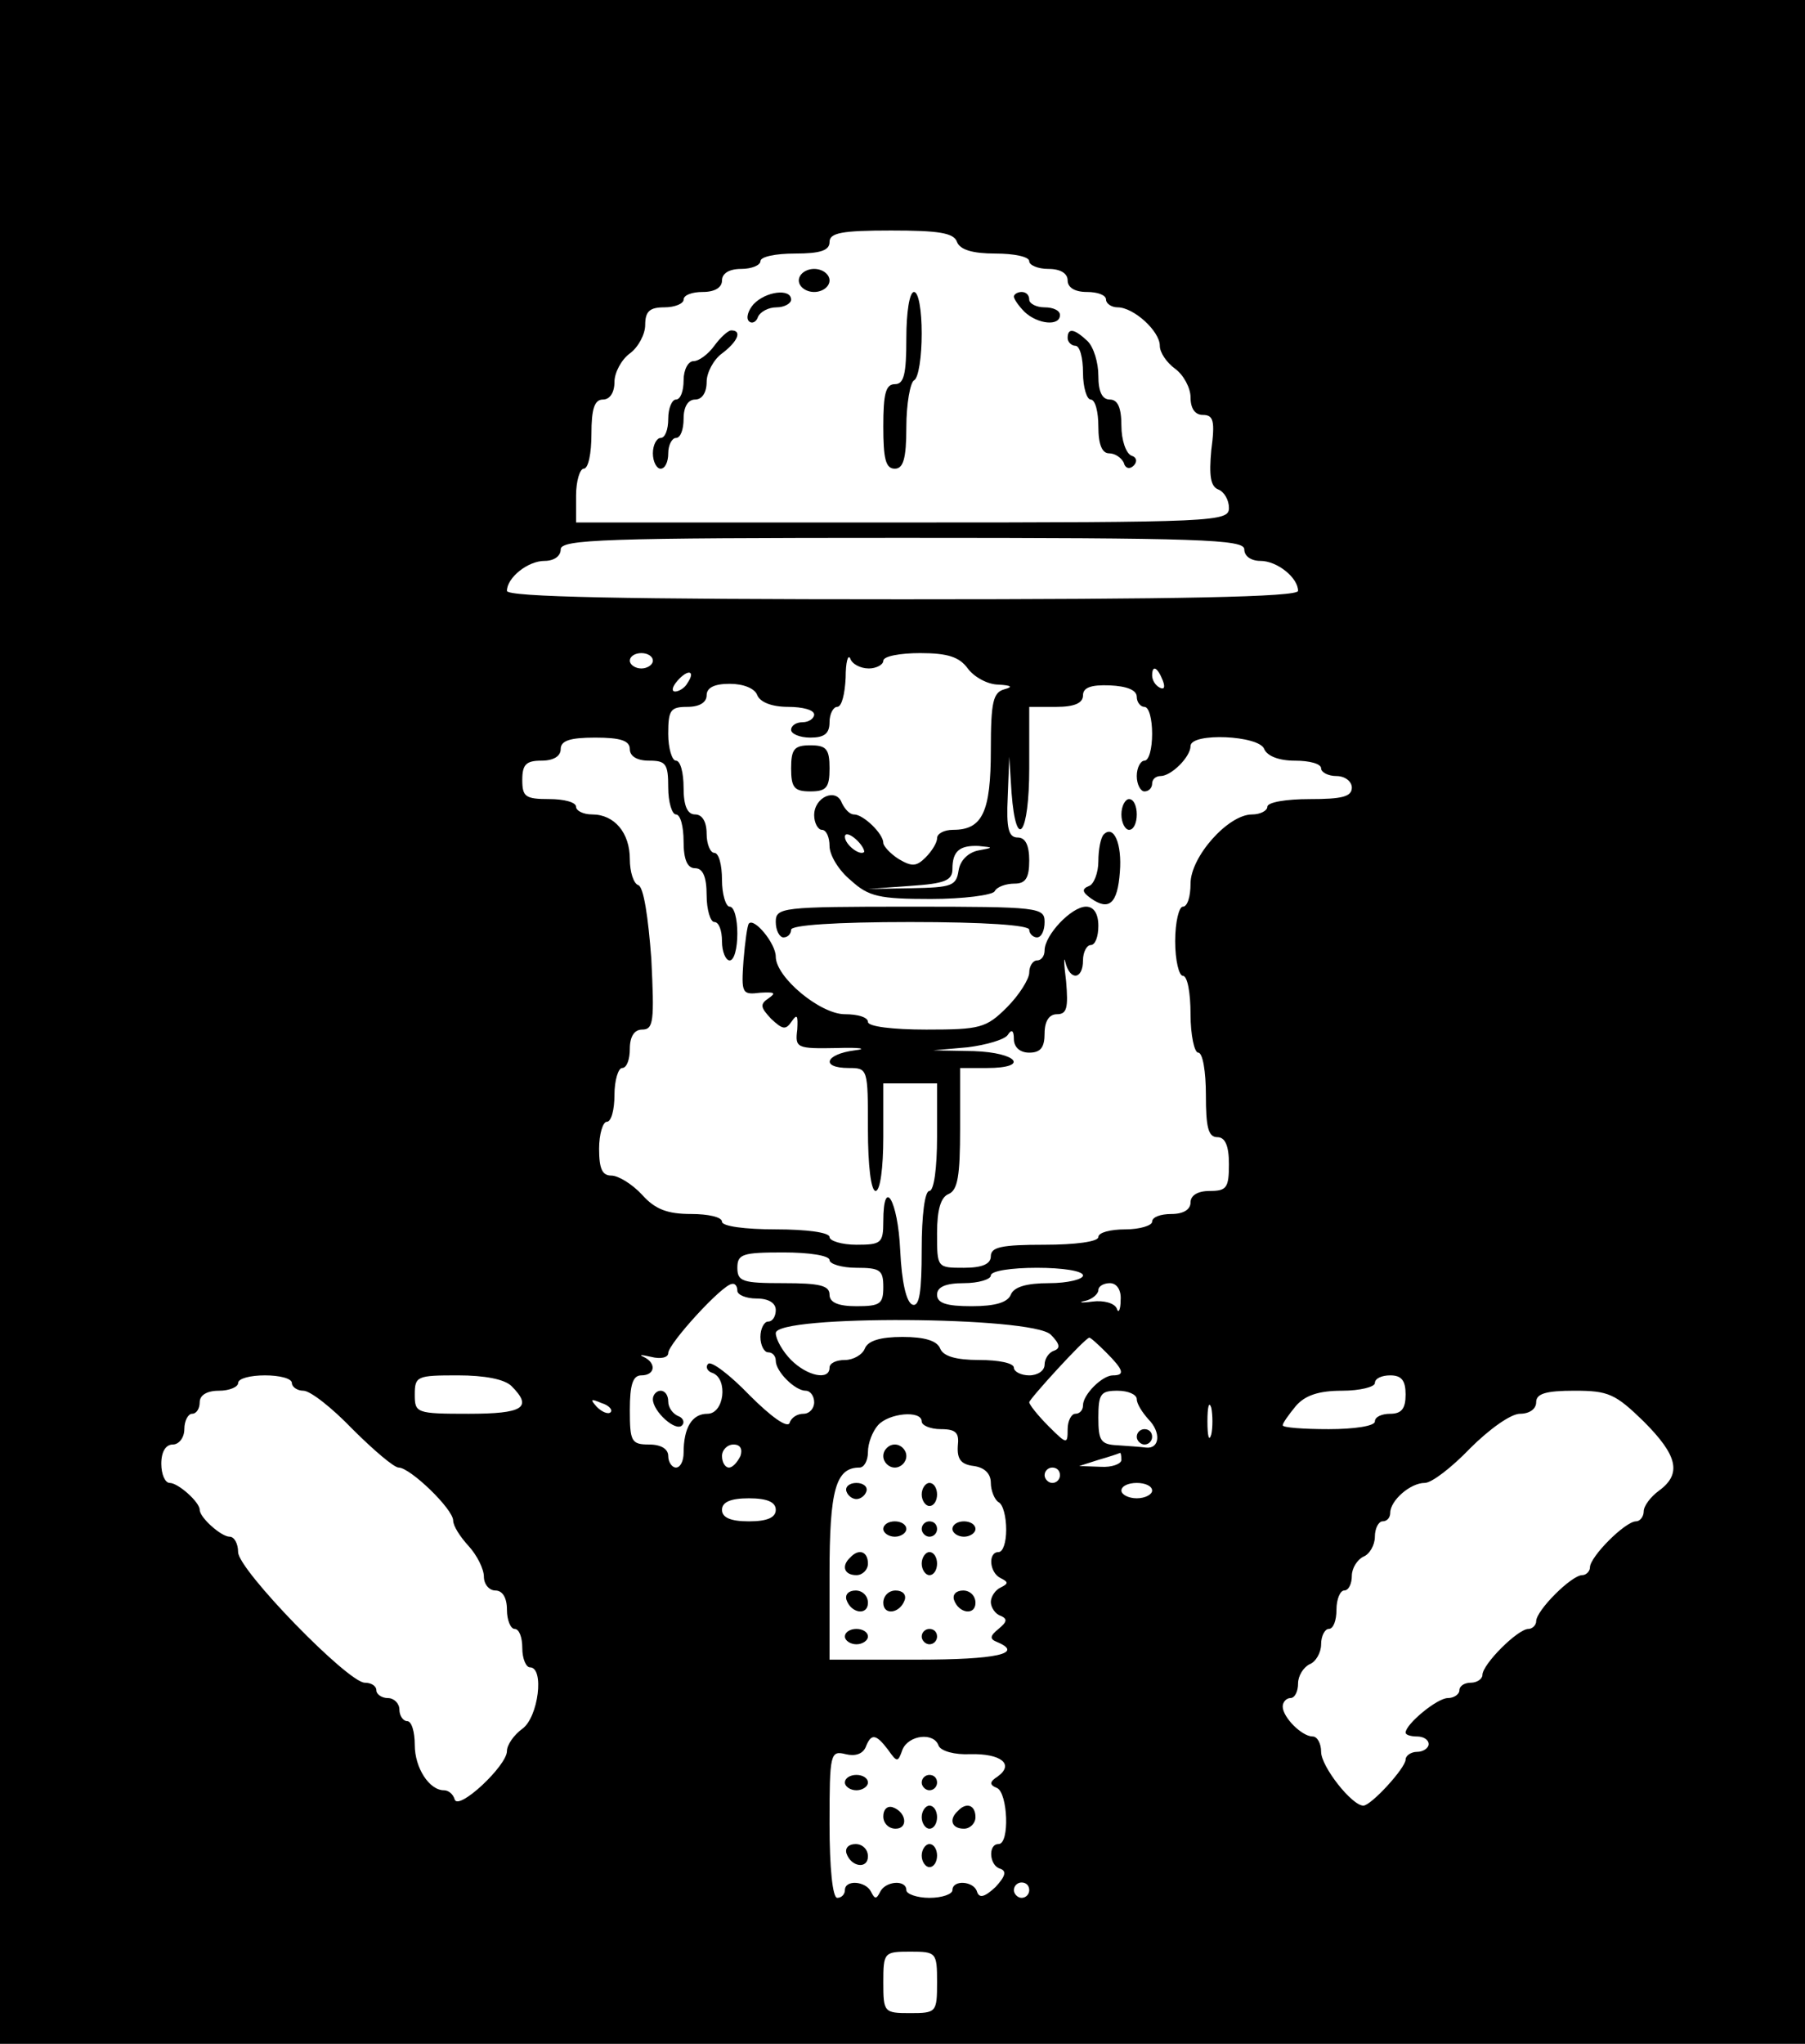 <?xml version="1.0" standalone="no"?>
<!DOCTYPE svg PUBLIC "-//W3C//DTD SVG 20010904//EN"
 "http://www.w3.org/TR/2001/REC-SVG-20010904/DTD/svg10.dtd">
<svg version="1.0" xmlns="http://www.w3.org/2000/svg"
 width="235pt" height="266pt" viewBox="0 0 235 266"
 preserveAspectRatio="xMidYMid meet">

<g transform="translate(0,266) scale(0.1,-0.1)"
fill="#000000" stroke="none">
<path d="M0 1330 l0 -1330 1175 0 1175 0 0 1330 0 1330 -1175 0 -1175 0 0
-1330z m1246 1015 c4 -10 20 -15 50 -15 24 0 44 -4 44 -10 0 -5 11 -10 25 -10
16 0 25 -6 25 -15 0 -9 9 -15 25 -15 14 0 25 -4 25 -10 0 -5 7 -10 15 -10 21
0 55 -31 55 -50 0 -9 9 -22 20 -30 11 -8 20 -25 20 -37 0 -15 6 -23 16 -23 14
0 16 -8 11 -46 -3 -33 -1 -47 9 -51 8 -3 14 -14 14 -24 0 -18 -15 -19 -425
-19 l-425 0 0 35 c0 19 5 35 10 35 6 0 10 20 10 45 0 33 4 45 15 45 9 0 15 9
15 23 0 12 9 29 20 37 11 8 20 25 20 37 0 18 6 23 25 23 14 0 25 5 25 10 0 6
11 10 25 10 16 0 25 6 25 15 0 9 9 15 25 15 14 0 25 5 25 10 0 6 20 10 45 10
33 0 45 4 45 15 0 12 16 15 80 15 62 0 82 -3 86 -15z m374 -400 c0 -9 9 -15
21 -15 22 0 49 -22 49 -39 0 -8 -155 -11 -515 -11 -360 0 -515 3 -515 11 0 17
27 39 49 39 12 0 21 6 21 15 0 13 56 15 445 15 389 0 445 -2 445 -15z m-770
-145 c0 -5 -7 -10 -15 -10 -8 0 -15 5 -15 10 0 6 7 10 15 10 8 0 15 -4 15 -10z
m281 -10 c10 0 19 5 19 10 0 6 22 10 48 10 36 0 51 -5 62 -20 8 -11 26 -21 40
-21 17 -1 19 -3 8 -6 -15 -4 -18 -16 -18 -79 0 -81 -11 -104 -49 -104 -12 0
-21 -5 -21 -11 0 -6 -7 -17 -15 -25 -12 -12 -18 -12 -35 -2 -11 7 -20 17 -20
21 0 12 -26 37 -38 37 -6 0 -12 7 -16 15 -7 20 -36 8 -36 -16 0 -10 5 -19 10
-19 6 0 10 -10 10 -21 0 -12 12 -32 28 -45 23 -21 37 -24 104 -24 42 0 80 5
83 10 3 6 15 10 26 10 14 0 19 7 19 30 0 20 -5 30 -15 30 -12 0 -15 12 -13 53
l2 52 3 -47 c6 -78 23 -54 23 32 l0 80 35 0 c24 0 35 5 35 15 0 10 10 14 35
13 22 -1 35 -6 35 -15 0 -7 5 -13 10 -13 6 0 10 -16 10 -35 0 -19 -4 -35 -10
-35 -5 0 -10 -9 -10 -20 0 -11 5 -20 10 -20 6 0 10 5 10 10 0 6 5 10 11 10 14
0 39 25 39 39 0 18 90 14 96 -4 4 -9 19 -15 40 -15 19 0 34 -4 34 -10 0 -5 9
-10 20 -10 11 0 20 -7 20 -15 0 -12 -13 -15 -55 -15 -30 0 -55 -4 -55 -10 0
-5 -9 -10 -20 -10 -31 0 -80 -55 -80 -90 0 -17 -4 -30 -10 -30 -5 0 -10 -20
-10 -45 0 -25 5 -45 10 -45 6 0 10 -22 10 -50 0 -27 5 -50 10 -50 6 0 10 -25
10 -55 0 -42 3 -55 15 -55 10 0 15 -11 15 -35 0 -31 -3 -35 -25 -35 -16 0 -25
-6 -25 -15 0 -9 -9 -15 -25 -15 -14 0 -25 -4 -25 -10 0 -5 -16 -10 -35 -10
-19 0 -35 -4 -35 -10 0 -6 -30 -10 -70 -10 -56 0 -70 -3 -70 -15 0 -10 -11
-15 -35 -15 -35 0 -35 0 -35 45 0 31 5 47 15 51 12 5 15 24 15 85 l0 79 35 0
c56 0 40 20 -17 22 l-53 1 45 4 c24 3 48 10 52 16 5 8 8 6 8 -5 0 -11 8 -18
20 -18 15 0 20 7 20 25 0 16 6 25 16 25 13 0 15 8 12 43 -3 23 -3 34 -1 25 6
-25 23 -23 23 2 0 11 5 20 10 20 6 0 10 11 10 25 0 16 -6 25 -16 25 -19 0 -54
-37 -54 -57 0 -7 -4 -13 -10 -13 -5 0 -10 -7 -10 -16 0 -8 -13 -29 -29 -45
-27 -27 -35 -29 -105 -29 -44 0 -76 4 -76 10 0 6 -13 10 -30 10 -32 0 -90 48
-90 75 0 17 -28 51 -35 43 -2 -2 -5 -24 -7 -48 -3 -43 -2 -45 22 -42 18 1 21
0 11 -7 -12 -8 -11 -12 3 -27 15 -14 19 -15 27 -3 7 10 8 7 7 -11 -3 -24 -1
-25 52 -24 30 1 40 -1 23 -3 -39 -5 -45 -23 -8 -23 25 0 25 -1 25 -80 0 -47 4
-80 10 -80 6 0 10 30 10 70 l0 70 35 0 35 0 0 -70 c0 -40 -4 -70 -10 -70 -6 0
-10 -32 -10 -76 0 -56 -3 -75 -12 -72 -8 3 -14 29 -16 71 -3 65 -22 97 -22 37
0 -28 -3 -30 -35 -30 -19 0 -35 5 -35 10 0 6 -30 10 -70 10 -40 0 -70 4 -70
10 0 6 -18 10 -40 10 -31 0 -47 6 -64 25 -13 14 -31 25 -40 25 -12 0 -16 9
-16 35 0 19 5 35 10 35 6 0 10 16 10 35 0 19 5 35 10 35 6 0 10 11 10 25 0 16
6 25 16 25 15 0 16 11 12 92 -4 54 -10 94 -17 96 -6 2 -11 17 -11 34 0 34 -20
58 -49 58 -12 0 -21 5 -21 10 0 6 -16 10 -35 10 -31 0 -35 3 -35 25 0 20 5 25
25 25 16 0 25 6 25 15 0 11 12 15 45 15 33 0 45 -4 45 -15 0 -9 9 -15 25 -15
22 0 25 -4 25 -35 0 -19 5 -35 10 -35 6 0 10 -16 10 -35 0 -24 5 -35 15 -35
10 0 15 -11 15 -35 0 -19 5 -35 10 -35 6 0 10 -11 10 -25 0 -14 5 -25 10 -25
6 0 10 16 10 35 0 19 -4 35 -10 35 -5 0 -10 16 -10 35 0 19 -4 35 -10 35 -5 0
-10 11 -10 25 0 16 -6 25 -15 25 -10 0 -15 11 -15 35 0 19 -4 35 -10 35 -5 0
-10 16 -10 35 0 31 3 35 25 35 16 0 25 6 25 15 0 10 10 15 30 15 18 0 33 -6
36 -15 4 -9 19 -15 40 -15 19 0 34 -4 34 -10 0 -5 -7 -10 -15 -10 -8 0 -15 -4
-15 -10 0 -5 11 -10 25 -10 18 0 25 5 25 20 0 11 5 20 10 20 6 0 10 17 11 38
0 20 3 31 6 25 2 -7 13 -13 24 -13z m-236 -19 c-3 -6 -11 -11 -16 -11 -5 0 -4
6 3 14 14 16 24 13 13 -3z m619 3 c3 -8 2 -12 -4 -9 -6 3 -10 10 -10 16 0 14
7 11 14 -7z m-389 -223 c-6 -5 -25 10 -25 20 0 5 6 4 14 -3 8 -7 12 -15 11
-17z m148 2 c-13 -3 -23 -13 -25 -26 -3 -20 -9 -22 -61 -23 l-57 -1 55 4 c45
3 55 7 55 22 0 23 9 31 34 30 20 -2 20 -2 -1 -6z m-193 -533 c0 -5 16 -10 35
-10 31 0 35 -3 35 -25 0 -22 -4 -25 -35 -25 -24 0 -35 5 -35 15 0 12 -13 15
-60 15 -53 0 -60 2 -60 20 0 18 7 20 60 20 33 0 60 -4 60 -10z m330 -20 c0 -5
-20 -10 -44 -10 -30 0 -46 -5 -50 -15 -4 -10 -20 -15 -51 -15 -33 0 -45 4 -45
15 0 10 11 15 35 15 19 0 35 5 35 10 0 6 27 10 60 10 33 0 60 -4 60 -10z
m-450 -20 c0 -5 11 -10 25 -10 16 0 25 -6 25 -15 0 -8 -4 -15 -10 -15 -5 0
-10 -9 -10 -20 0 -11 5 -20 10 -20 6 0 10 -5 10 -11 0 -14 25 -39 39 -39 6 0
11 -7 11 -15 0 -8 -6 -15 -14 -15 -8 0 -16 -5 -18 -12 -3 -7 -24 8 -52 36 -26
27 -50 45 -54 41 -4 -4 -1 -10 6 -12 20 -8 15 -53 -7 -53 -20 0 -31 -18 -31
-51 0 -10 -4 -19 -10 -19 -5 0 -10 7 -10 15 0 9 -9 15 -25 15 -23 0 -25 4 -25
45 0 33 4 45 15 45 18 0 20 16 3 24 -7 3 -3 3 10 0 12 -3 22 -1 22 5 0 12 70
89 83 90 4 1 7 -3 7 -9z m499 -12 c0 -13 -3 -18 -5 -11 -3 7 -17 11 -32 9 -15
-2 -19 -1 -9 1 9 2 17 9 17 14 0 5 7 9 15 9 9 0 15 -9 14 -22z m-91 -45 c12
-12 13 -18 4 -21 -6 -2 -12 -10 -12 -18 0 -8 -9 -14 -20 -14 -11 0 -20 5 -20
10 0 6 -20 10 -45 10 -31 0 -47 5 -51 15 -4 10 -20 15 -49 15 -29 0 -45 -5
-49 -15 -3 -8 -15 -15 -26 -15 -11 0 -20 -4 -20 -10 0 -17 -29 -11 -50 10 -11
11 -20 27 -20 35 0 24 334 22 358 -2z m72 -23 c23 -23 25 -30 9 -30 -14 0 -39
-25 -39 -39 0 -6 -4 -11 -10 -11 -5 0 -10 -9 -10 -20 0 -20 -1 -20 -25 4 -14
14 -25 28 -25 31 0 4 71 82 78 84 1 1 11 -8 22 -19z m-1060 -40 c0 -5 7 -10
15 -10 9 0 37 -22 64 -50 27 -27 54 -50 60 -50 15 0 71 -54 71 -69 0 -7 9 -21
20 -33 11 -12 20 -30 20 -40 0 -10 7 -18 15 -18 9 0 15 -9 15 -25 0 -14 5 -25
10 -25 6 0 10 -11 10 -25 0 -14 5 -25 10 -25 19 0 11 -65 -10 -80 -11 -8 -20
-21 -20 -29 0 -19 -63 -78 -68 -63 -2 7 -8 12 -14 12 -19 0 -38 29 -38 59 0
17 -4 31 -10 31 -5 0 -10 7 -10 15 0 8 -7 15 -15 15 -8 0 -15 5 -15 10 0 6 -7
10 -15 10 -22 0 -165 147 -165 170 0 11 -5 20 -11 20 -11 0 -39 25 -39 35 0
10 -28 35 -39 35 -6 0 -11 11 -11 25 0 16 6 25 15 25 8 0 15 9 15 20 0 11 5
20 10 20 6 0 10 7 10 15 0 9 9 15 25 15 14 0 25 5 25 10 0 6 16 10 35 10 19 0
35 -4 35 -10z m286 -4 c28 -28 15 -36 -56 -36 -68 0 -70 1 -70 25 0 24 3 25
56 25 35 0 61 -5 70 -14z m1164 -11 c0 -18 -5 -25 -20 -25 -11 0 -20 -4 -20
-10 0 -6 -27 -10 -60 -10 -33 0 -60 2 -60 5 0 3 8 14 17 25 12 14 30 20 60 20
24 0 43 5 43 10 0 6 9 10 20 10 15 0 20 -7 20 -25z m-350 -6 c0 -6 7 -17 15
-26 17 -17 15 -39 -3 -37 -7 1 -23 2 -37 3 -22 1 -25 6 -25 36 0 31 3 35 25
35 14 0 25 -5 25 -11z m660 -29 c44 -44 50 -68 20 -90 -11 -8 -20 -20 -20 -27
0 -7 -5 -13 -10 -13 -14 0 -60 -46 -60 -60 0 -5 -5 -10 -10 -10 -14 0 -60 -46
-60 -60 0 -5 -5 -10 -10 -10 -14 0 -60 -46 -60 -60 0 -5 -7 -10 -15 -10 -8 0
-15 -4 -15 -10 0 -5 -7 -10 -15 -10 -14 0 -55 -34 -55 -45 0 -3 7 -5 15 -5 8
0 15 -4 15 -10 0 -5 -7 -10 -15 -10 -8 0 -15 -5 -15 -10 0 -11 -45 -60 -55
-60 -15 0 -55 51 -55 70 0 11 -5 20 -11 20 -14 0 -39 25 -39 39 0 6 5 11 10
11 6 0 10 9 10 19 0 10 7 21 15 25 8 3 15 15 15 26 0 11 5 20 10 20 6 0 10 11
10 25 0 14 5 25 10 25 6 0 10 9 10 19 0 10 7 21 15 25 8 3 15 15 15 26 0 11 5
20 10 20 6 0 10 5 10 11 0 16 26 39 45 39 9 0 35 20 59 45 25 25 53 45 65 45
12 0 21 6 21 15 0 11 12 15 50 15 44 0 53 -4 90 -40z m-1345 12 c-3 -3 -11 0
-18 7 -9 10 -8 11 6 5 10 -3 15 -9 12 -12z m782 -29 c-3 -10 -5 -2 -5 17 0 19
2 27 5 18 2 -10 2 -26 0 -35z m-377 17 c0 -5 11 -10 25 -10 20 0 24 -5 22 -22
-1 -17 4 -24 21 -26 14 -2 22 -10 22 -22 0 -10 5 -22 10 -25 6 -3 10 -19 10
-36 0 -16 -4 -29 -10 -29 -14 0 -12 -27 3 -34 10 -5 10 -7 0 -12 -7 -3 -13
-12 -13 -19 0 -7 6 -16 13 -18 9 -4 8 -8 -3 -17 -11 -9 -12 -13 -2 -17 36 -15
-1 -23 -103 -23 l-115 0 0 111 c0 110 8 139 39 139 6 0 11 9 11 20 0 12 6 27
13 35 14 16 57 20 57 5z m-236 -45 c-4 -8 -10 -15 -15 -15 -5 0 -9 7 -9 15 0
8 7 15 15 15 9 0 12 -6 9 -15z m496 -5 c0 -5 -12 -10 -27 -9 l-28 1 25 8 c14
4 26 8 28 9 1 1 2 -3 2 -9z m-80 -20 c0 -5 -4 -10 -10 -10 -5 0 -10 5 -10 10
0 6 5 10 10 10 6 0 10 -4 10 -10z m120 -20 c0 -5 -9 -10 -20 -10 -11 0 -20 5
-20 10 0 6 9 10 20 10 11 0 20 -4 20 -10z m-490 -25 c0 -10 -11 -15 -35 -15
-24 0 -35 5 -35 15 0 10 11 15 35 15 24 0 35 -5 35 -15z m146 -312 c12 -17 13
-17 19 0 8 19 41 23 47 5 3 -7 21 -12 41 -11 40 1 58 -13 36 -29 -11 -7 -11
-11 -1 -15 14 -6 17 -73 2 -73 -14 0 -12 -28 2 -32 9 -3 7 -10 -6 -24 -14 -13
-21 -15 -24 -6 -4 14 -32 16 -32 2 0 -5 -13 -10 -30 -10 -16 0 -30 5 -30 10 0
14 -27 12 -34 -2 -5 -10 -7 -10 -12 0 -7 14 -34 16 -34 2 0 -5 -4 -10 -10 -10
-6 0 -10 39 -10 96 0 92 1 96 21 91 12 -3 22 0 26 9 7 18 13 18 29 -3z m184
-183 c0 -5 -4 -10 -10 -10 -5 0 -10 5 -10 10 0 6 5 10 10 10 6 0 10 -4 10 -10z
m-120 -120 c0 -39 -1 -40 -35 -40 -34 0 -35 1 -35 40 0 39 1 40 35 40 34 0 35
-1 35 -40z"/>
<path d="M1040 2295 c0 -8 9 -15 20 -15 11 0 20 7 20 15 0 8 -9 15 -20 15 -11
0 -20 -7 -20 -15z"/>
<path d="M981 2264 c-7 -8 -10 -18 -6 -22 4 -4 10 -1 12 6 3 6 13 12 24 12 10
0 19 5 19 10 0 15 -33 11 -49 -6z"/>
<path d="M1180 2220 c0 -47 -3 -60 -15 -60 -12 0 -15 -13 -15 -55 0 -42 3 -55
15 -55 11 0 15 13 15 54 0 30 5 58 10 61 6 3 10 31 10 61 0 30 -4 54 -10 54
-6 0 -10 -27 -10 -60z"/>
<path d="M1320 2274 c0 -3 6 -12 14 -20 17 -16 46 -19 46 -4 0 6 -9 10 -20 10
-11 0 -20 5 -20 10 0 6 -4 10 -10 10 -5 0 -10 -3 -10 -6z"/>
<path d="M930 2210 c-8 -11 -20 -20 -27 -20 -7 0 -13 -11 -13 -25 0 -14 -4
-25 -10 -25 -5 0 -10 -11 -10 -25 0 -14 -4 -25 -10 -25 -5 0 -10 -9 -10 -20 0
-11 5 -20 10 -20 6 0 10 9 10 20 0 11 5 20 10 20 6 0 10 11 10 25 0 16 6 25
15 25 9 0 15 9 15 23 0 12 9 29 20 37 20 15 27 30 12 30 -4 0 -14 -9 -22 -20z"/>
<path d="M1390 2220 c0 -5 5 -10 10 -10 6 0 10 -16 10 -35 0 -19 5 -35 10 -35
6 0 10 -16 10 -35 0 -24 5 -35 14 -35 8 0 16 -6 19 -12 2 -8 8 -9 13 -4 5 5 4
11 -3 13 -7 3 -13 20 -13 39 0 24 -5 34 -15 34 -10 0 -15 10 -15 31 0 17 -6
37 -14 45 -17 16 -26 18 -26 4z"/>
<path d="M1030 1660 c0 -25 4 -30 25 -30 21 0 25 5 25 30 0 25 -4 30 -25 30
-21 0 -25 -5 -25 -30z"/>
<path d="M1460 1600 c0 -11 5 -20 10 -20 6 0 10 9 10 20 0 11 -4 20 -10 20 -5
0 -10 -9 -10 -20z"/>
<path d="M1437 1574 c-4 -4 -7 -20 -7 -35 0 -15 -6 -30 -12 -32 -10 -4 -9 -8
2 -16 24 -17 35 -7 38 34 3 37 -8 62 -21 49z"/>
<path d="M1010 1460 c0 -11 5 -20 10 -20 6 0 10 5 10 10 0 6 58 10 155 10 97
0 155 -4 155 -10 0 -5 5 -10 10 -10 6 0 10 9 10 20 0 19 -7 20 -175 20 -168 0
-175 -1 -175 -20z"/>
<path d="M850 839 c0 -16 30 -43 38 -34 4 4 1 10 -5 12 -7 3 -13 11 -13 19 0
8 -4 14 -10 14 -5 0 -10 -5 -10 -11z"/>
<path d="M1480 790 c0 -5 5 -10 10 -10 6 0 10 5 10 10 0 6 -4 10 -10 10 -5 0
-10 -4 -10 -10z"/>
<path d="M1150 765 c0 -8 7 -15 15 -15 8 0 15 7 15 15 0 8 -7 15 -15 15 -8 0
-15 -7 -15 -15z"/>
<path d="M1102 719 c2 -6 8 -10 13 -10 5 0 11 4 13 10 2 6 -4 11 -13 11 -9 0
-15 -5 -13 -11z"/>
<path d="M1200 715 c0 -8 5 -15 10 -15 6 0 10 7 10 15 0 8 -4 15 -10 15 -5 0
-10 -7 -10 -15z"/>
<path d="M1150 670 c0 -5 7 -10 15 -10 8 0 15 5 15 10 0 6 -7 10 -15 10 -8 0
-15 -4 -15 -10z"/>
<path d="M1200 670 c0 -5 5 -10 10 -10 6 0 10 5 10 10 0 6 -4 10 -10 10 -5 0
-10 -4 -10 -10z"/>
<path d="M1240 670 c0 -5 7 -10 15 -10 8 0 15 5 15 10 0 6 -7 10 -15 10 -8 0
-15 -4 -15 -10z"/>
<path d="M1107 633 c-12 -11 -8 -23 8 -23 8 0 15 7 15 15 0 16 -12 20 -23 8z"/>
<path d="M1200 625 c0 -8 5 -15 10 -15 6 0 10 7 10 15 0 8 -4 15 -10 15 -5 0
-10 -7 -10 -15z"/>
<path d="M1102 578 c6 -18 28 -21 28 -4 0 9 -7 16 -16 16 -9 0 -14 -5 -12 -12z"/>
<path d="M1150 574 c0 -17 22 -14 28 4 2 7 -3 12 -12 12 -9 0 -16 -7 -16 -16z"/>
<path d="M1242 578 c6 -18 28 -21 28 -4 0 9 -7 16 -16 16 -9 0 -14 -5 -12 -12z"/>
<path d="M1100 530 c0 -5 7 -10 15 -10 8 0 15 5 15 10 0 6 -7 10 -15 10 -8 0
-15 -4 -15 -10z"/>
<path d="M1200 530 c0 -5 5 -10 10 -10 6 0 10 5 10 10 0 6 -4 10 -10 10 -5 0
-10 -4 -10 -10z"/>
<path d="M1100 340 c0 -5 7 -10 15 -10 8 0 15 5 15 10 0 6 -7 10 -15 10 -8 0
-15 -4 -15 -10z"/>
<path d="M1200 340 c0 -5 5 -10 10 -10 6 0 10 5 10 10 0 6 -4 10 -10 10 -5 0
-10 -4 -10 -10z"/>
<path d="M1150 296 c0 -9 7 -16 16 -16 17 0 14 22 -4 28 -7 2 -12 -3 -12 -12z"/>
<path d="M1200 295 c0 -8 5 -15 10 -15 6 0 10 7 10 15 0 8 -4 15 -10 15 -5 0
-10 -7 -10 -15z"/>
<path d="M1247 303 c-12 -11 -8 -23 8 -23 8 0 15 7 15 15 0 16 -12 20 -23 8z"/>
<path d="M1102 248 c6 -18 28 -21 28 -4 0 9 -7 16 -16 16 -9 0 -14 -5 -12 -12z"/>
<path d="M1200 245 c0 -8 5 -15 10 -15 6 0 10 7 10 15 0 8 -4 15 -10 15 -5 0
-10 -7 -10 -15z"/>
</g>
</svg>
